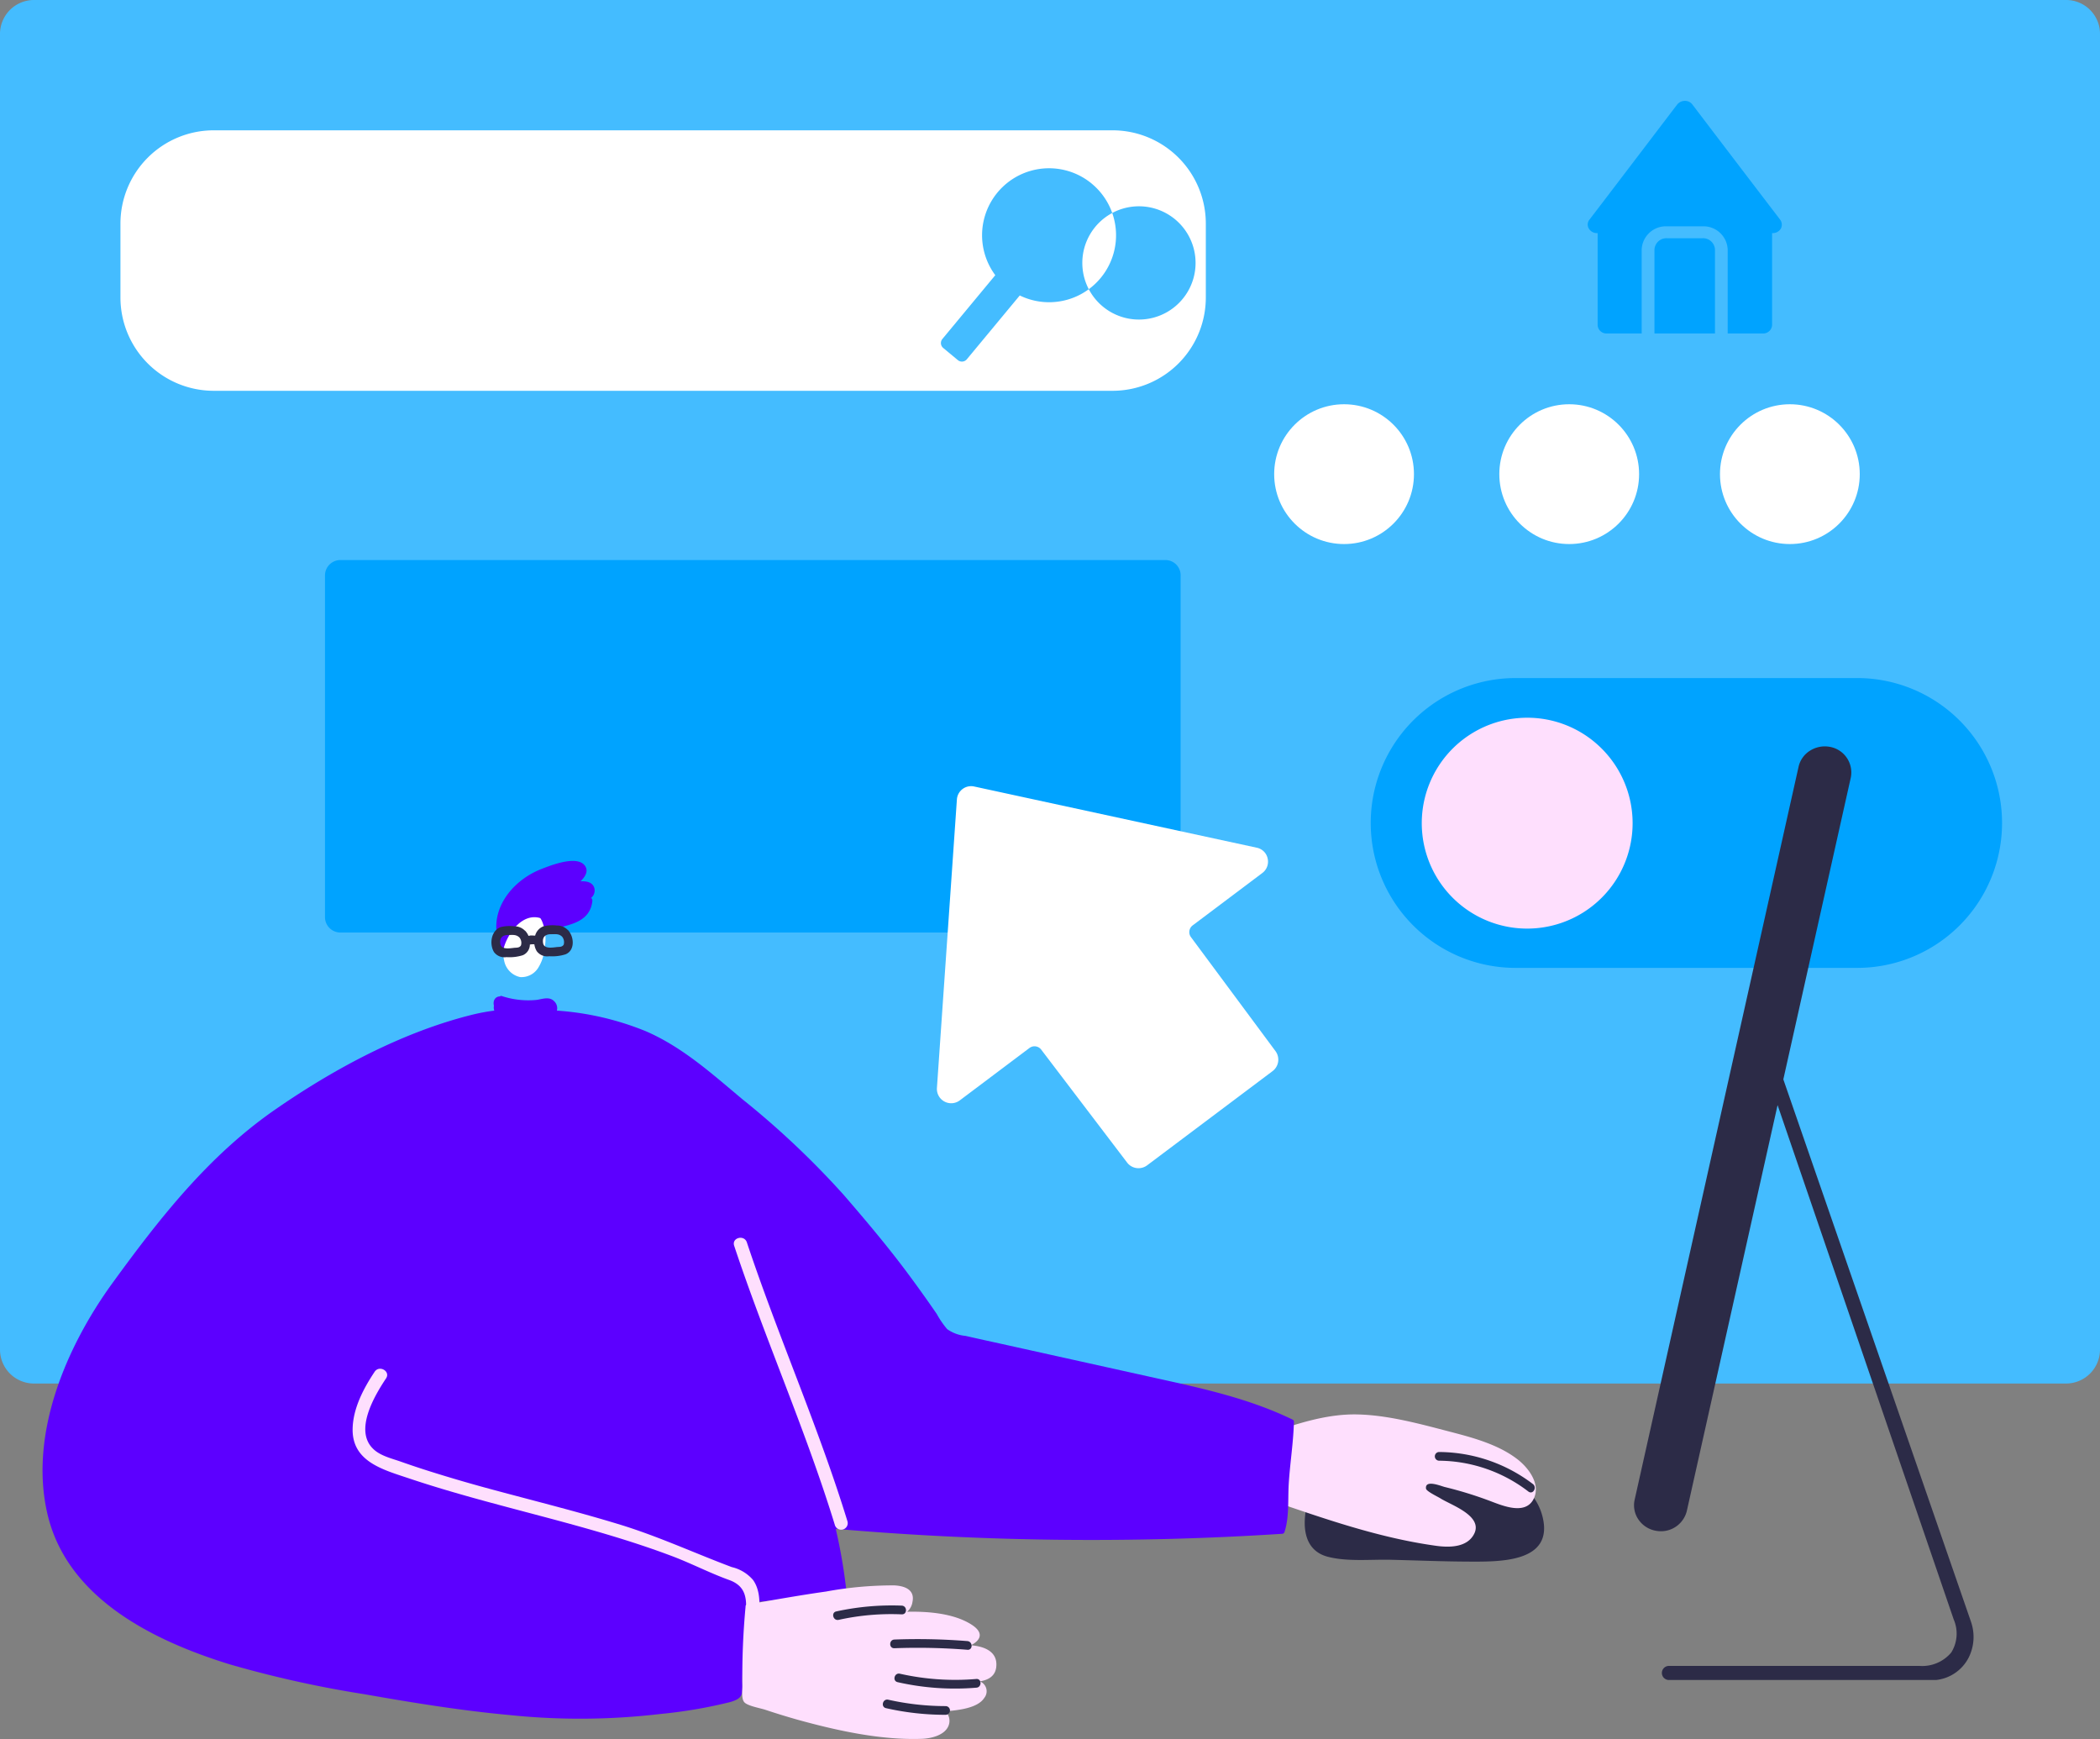 <svg xmlns="http://www.w3.org/2000/svg" width="500" height="413.998" viewBox="0 0 500 413.998"><rect x="0" y="0" width="500" height="413.998" fill="#808080" stroke="none"/><path d="M496.955,29.939H13.076A8.09,8.09,0,0,0,5,38.015V351.236a8.09,8.09,0,0,0,8.076,8.076H496.924A8.09,8.09,0,0,0,505,351.236V38.015a8.064,8.064,0,0,0-8.045-8.076Z" transform="translate(-5 -29.939)" fill="#44bcff"/><path d="M249.974,107.269H53.536a3.667,3.667,0,0,0-3.657,3.657v81.367a3.667,3.667,0,0,0,3.657,3.65H249.945a3.667,3.667,0,0,0,3.657-3.657v-81.36a3.621,3.621,0,0,0-3.628-3.657Z" transform="translate(27.499 26.059)" fill="#00a3ff"/><circle cx="16.64" cy="16.64" r="16.64" transform="translate(303.376 96.24)" fill="#fff"/><circle cx="16.64" cy="16.64" r="16.64" transform="translate(356.981 96.24)" fill="#fff"/><circle cx="16.64" cy="16.64" r="16.64" transform="translate(409.519 96.24)" fill="#fff"/><path d="M309.514,123.566H229.031a34.5,34.5,0,1,0,0,68.995h80.483a34.5,34.5,0,1,0,0-68.995Z" transform="translate(132.248 37.86)" fill="#00a3ff"/><path d="M224.163,129.141a25.1,25.1,0,1,0,19.962,7.251,25.033,25.033,0,0,0-19.962-7.251Z" transform="translate(137.237 41.826)" fill="#fedffd"/><path d="M241.811,246.023c-2.226-9.112-13.166-12.931-21.3-14.629a53.388,53.388,0,0,0-18.012-.7c-4.722.609-9.872,1.524-13.591,4.655a1.073,1.073,0,0,0-.305.345c-3.2,5.424-6.581,17.522,2.043,19.809,4.784,1.248,10.452.578,15.359.731,6.034.152,12.038.4,18.072.426,7.35.029,20.417.334,17.736-10.636Z" transform="translate(125.472 115.105)" fill="#2c2b47"/><path d="M239.588,235.861c-4.6-3.534-10.788-5.15-16.3-6.583-6.917-1.8-14.231-3.809-21.393-4.022-7.5-.243-14.69,2.195-21.667,4.572-.579.212-.4,1.1.152,1.035l.335,13.683c-.517-.031-.7.822-.121,1.035,12.981,4.448,26.024,9.05,39.709,10.94,3.078.428,7.436.457,9.081-2.895,2.1-4.3-5.669-6.857-8.076-8.41-.64-.4-3.352-1.678-3.414-2.317-.274-2.193,3.474-.64,4.39-.395a92.589,92.589,0,0,1,10.391,3.169c3.078,1.128,9.021,3.9,10.971-.579,1.493-3.5-1.493-7.276-4.053-9.231Z" transform="translate(121.629 111.485)" fill="#fedffd"/><path d="M96.835,155.14c-.426-1.219-1.736-1.552-3.26-1.464,1.188-1.128,1.9-2.414,1.128-3.621-1.8-2.8-8.412-.091-10.453.7-7.5,2.931-13.257,10.759-9.569,18.8a.836.836,0,0,0,1.005.517,1.335,1.335,0,0,0,.428-.122,48.319,48.319,0,0,1,12.464-5.3c3.748-.883,7.345-1.95,7.833-6.307a.929.929,0,0,0-.305-.733,2.241,2.241,0,0,0,.731-2.472Z" transform="translate(44.629 56.143)" fill="#5c00ff"/><path d="M83.852,158.506a5.2,5.2,0,0,0-5.09-3.138,5.1,5.1,0,0,0-3.779,3.412,12.338,12.338,0,0,0-.517,5.272c.031.4.06.824.091,1.25a8.937,8.937,0,0,0,.243,2.529,4.919,4.919,0,0,0,3.81,3.9,4.7,4.7,0,0,0,4.266-2.162,10.345,10.345,0,0,0,1.552-4.755A11.117,11.117,0,0,0,83.852,158.506Z" transform="translate(45.24 60.882)" fill="#fff"/><path d="M77.589,155.088c-3.621,1.647-4.084,6.034-3.262,9.483.031.153.153.183.276.183-.062.153-.093.336-.153.488a.272.272,0,0,0,.517.153c1.005-3.688,4.631-8.747,9.081-7.069a.267.267,0,0,0,.334-.245c-.367-3.047-4.295-4.143-6.793-2.993Z" transform="translate(44.95 60.363)" fill="#5c00ff"/><path d="M91.376,159.191a1.537,1.537,0,0,0-.183-.243,1.209,1.209,0,0,0-.212-.183,3.5,3.5,0,0,0-2.529-1.007,9.235,9.235,0,0,0-3.171.183,3.266,3.266,0,0,0-2.01,2.226c-.366,0-.762-.062-1.128-.031l-.457.091a3.418,3.418,0,0,0-.488-.853,1.781,1.781,0,0,0-.183-.243,1.294,1.294,0,0,0-.214-.183,3.5,3.5,0,0,0-2.529-1.007,9.227,9.227,0,0,0-3.169.183c-2.317.824-2.8,4.053-1.616,5.974a3.1,3.1,0,0,0,2.955,1.188,10.48,10.48,0,0,0,3.9-.457A2.779,2.779,0,0,0,82.02,162.3a3.141,3.141,0,0,1,1.067-.06,4.238,4.238,0,0,0,.579,1.645,3.1,3.1,0,0,0,2.955,1.188,10.465,10.465,0,0,0,3.9-.457c2.138-.878,2.076-3.778.853-5.424Zm-11.488,3.322c-.336.548-.945.517-1.493.548-1.159.122-3.2.548-3.414-.976-.214-1.462.61-2.1,1.95-2.069,1.034,0,1.8-.152,2.586.579a2.012,2.012,0,0,1,.374,1.917Zm10.172-.183c-.334.548-.945.517-1.493.548-1.157.121-3.2.548-3.412-.976-.214-1.462.609-2.1,1.95-2.069,1.034,0,1.8-.152,2.586.579a2.1,2.1,0,0,1,.378,1.917Z" transform="translate(44.142 62.575)" fill="#2c2b47"/><path d="M310.848,341.3,266.2,212.273l16.06-71.829a6.19,6.19,0,0,0-4.876-7.314,6.593,6.593,0,0,0-4.785.862,6.088,6.088,0,0,0-2.774,3.871L230.791,312.383a5.981,5.981,0,0,0,.884,4.631,6.319,6.319,0,0,0,3.991,2.683,6.971,6.971,0,0,0,1.341.152A6.338,6.338,0,0,0,243.225,315L264.832,218.4l41.933,122.448a8.517,8.517,0,0,1-.579,7.862,9.024,9.024,0,0,1-7.557,3.2H238.958a1.676,1.676,0,1,0,0,3.352h63.6a9.9,9.9,0,0,0,7.8-5.395,10.96,10.96,0,0,0,.486-8.562Z" transform="translate(158.403 44.691)" fill="#2c2b47"/><path d="M270.073,72.148q-10.464-13.695-20.9-27.423a2.184,2.184,0,0,0-1.8-.856,2.366,2.366,0,0,0-1.8.852c-2.895,3.779-17.431,22.917-20.905,27.428a1.841,1.841,0,0,0-.153,2.1,2.217,2.217,0,0,0,1.952,1.1h.152V97.229a2.095,2.095,0,0,0,2.195,2.012h37.148a2.115,2.115,0,0,0,2.195-2.012V75.348h.152a2.214,2.214,0,0,0,1.95-1.1A2.022,2.022,0,0,0,270.073,72.148Z" transform="translate(153.77 -19.853)" fill="#00a3ff"/><path d="M246.211,61.191h-8.5a5.772,5.772,0,0,0-6,5.517V92.977h20.479V66.738a5.767,5.767,0,0,0-5.972-5.547Zm2.955,28.984H234.752V66.738a2.857,2.857,0,0,1,2.955-2.712h8.5a2.836,2.836,0,0,1,2.955,2.712V90.176Z" transform="translate(159.165 -7.312)" fill="#44bcff"/><path d="M308.57,268.352c-10.117-4.936-21.088-7.374-32.029-9.783l-37.117-8.228c-2.931-.64-5.852-1.281-8.778-1.95a8.94,8.94,0,0,1-4.388-1.616,21.4,21.4,0,0,1-2.469-3.6q-3.429-4.985-7.04-9.843c-4.753-6.369-9.874-12.434-15.084-18.467a203.356,203.356,0,0,0-24.138-22.8c-7.253-6.064-14.233-12.4-23.009-16.207a68.179,68.179,0,0,0-21.179-4.907,2.3,2.3,0,0,0-.7-2.284c-1.128-1.1-2.712-.488-4.053-.274a20.067,20.067,0,0,1-8.381-.916.405.405,0,0,0-.426.091c-.945,0-1.767.824-1.433,2.226v.029a2.069,2.069,0,0,0,.091,1.128,47.068,47.068,0,0,0-4.876.884c-16.76,4.084-33.186,12.891-47.3,22.672-15.878,11-27.548,25.905-38.793,41.379-11,15.172-19.869,35.96-15.419,54.945,4.722,20.114,25.353,30.2,43.486,35.778a261.623,261.623,0,0,0,32.069,7.1c11.4,2.01,22.826,3.869,34.376,4.936a163.156,163.156,0,0,0,35.96-.243,113.71,113.71,0,0,0,16.638-2.835c3.719-1.067,2.774-2.317,2.931-6.186.214-5.7.7-11.724.914-17.433,3.171-.183,23.893-2.438,23.833-2.931a126.7,126.7,0,0,0-2.529-14.69A703.837,703.837,0,0,0,306.054,295.5a.591.591,0,0,0,.517-.4c1.159-3.6.793-7.586,1.007-11.367.3-5,1.128-10.026,1.248-15a.574.574,0,0,0-.257-.381Z" transform="translate(-0.744 69.645)" fill="#5c00ff"/><path d="M214.993,201.562,194.879,174.44a2,2,0,0,1,.4-2.8l16.579-12.466a3.364,3.364,0,0,0,1.279-3.448,3.321,3.321,0,0,0-2.621-2.586l-67.259-14.567a3.395,3.395,0,0,0-4.114,3.1l-4.753,68.659a3.407,3.407,0,0,0,5.455,2.957l16.578-12.464a2,2,0,0,1,2.8.395L179.672,228.1a3.376,3.376,0,0,0,2.712,1.341,3.417,3.417,0,0,0,2.043-.671l29.866-22.429a3.419,3.419,0,0,0,.7-4.778Z" transform="translate(88.688 48.667)" fill="#fff"/><path d="M226.5,238.05a37.181,37.181,0,0,0-22.338-7.619,1.035,1.035,0,0,0,0,2.069,35.329,35.329,0,0,1,21.272,7.345c1.1.826,2.134-1,1.066-1.795Z" transform="translate(138.469 115.245)" fill="#2c2b47"/><path d="M161.936,263.111c2.284-1.159,3.383-3.017-.153-5.121-4.022-2.414-9.781-2.986-15.024-2.864a3.759,3.759,0,0,0,1.281-2.347c.609-2.895-1.829-3.809-4.328-3.931a88.278,88.278,0,0,0-16.243,1.462c-6.278.884-12.526,2.012-18.8,3.1a.4.4,0,0,0-.366.457v.031a177.672,177.672,0,0,0-.762,18.895c0,.974-.274,3.017.457,3.869.824.916,3.84,1.4,5.09,1.829,2.56.853,5.15,1.645,7.741,2.378,9.295,2.559,19.686,4.845,29.378,4.51,2.193-.062,5.607-.824,6.46-3.231a3.127,3.127,0,0,0-.793-3.322c3.322-.274,7.741-.792,9.266-3.2a2.505,2.505,0,0,0-1.1-3.933c2.043-.3,3.81-1.248,3.966-3.621.271-3.565-2.99-4.724-6.067-4.967Z" transform="translate(69.215 128.582)" fill="#fedffd"/><path d="M136.379,251.661a62.147,62.147,0,0,0-15.572,1.379c-1.31.274-.762,2.286.548,2.012a57.857,57.857,0,0,1,15.024-1.312c1.371.053,1.34-2.019,0-2.079Z" transform="translate(78.316 130.586)" fill="#2c2b47"/><path d="M146.308,256.734a150.151,150.151,0,0,0-17.369-.366c-1.341.06-1.341,2.133,0,2.069a149.783,149.783,0,0,1,17.369.366C147.649,258.927,147.649,256.855,146.308,256.734Z" transform="translate(84.02 133.954)" fill="#2c2b47"/><path d="M148.015,262.308a59.8,59.8,0,0,1-18.193-1.25c-1.31-.305-1.86,1.707-.55,2.01a61.632,61.632,0,0,0,18.772,1.312c1.281-.093,1.3-2.164-.029-2.072Z" transform="translate(84.447 137.401)" fill="#2c2b47"/><path d="M141.866,266.17a62.33,62.33,0,0,1-13.653-1.524c-1.31-.305-1.859,1.707-.548,2.012a63.873,63.873,0,0,0,14.2,1.584,1.036,1.036,0,1,0,0-2.072Z" transform="translate(83.282 139.999)" fill="#2c2b47"/><path d="M148.993,269.169a9.536,9.536,0,0,0-5.029-3.017c-8.838-3.321-17.279-7.222-26.329-10.026-10.088-3.1-20.328-5.638-30.505-8.381q-7.5-2.01-14.872-4.328-3.54-1.11-7.04-2.347c-2.224-.791-5-1.4-6.705-3.138-4.448-4.419.4-12.586,3.14-16.7,1.128-1.676-1.584-3.26-2.712-1.584-2.621,3.931-5.121,8.653-5.241,13.5-.214,7.953,7.343,9.843,13.591,11.947,20.571,6.886,42.024,10.757,62.352,18.407,4.631,1.736,9.05,4.052,13.714,5.729,4.174,1.522,4.266,4.631,3.9,8.807-.183,2.01,2.957,1.981,3.14,0,.274-2.926.426-6.369-1.4-8.869Z" transform="translate(30.261 106.92)" fill="#fedffd"/><path d="M133.394,268.339c-6.919-22.522-16.517-44.067-23.953-66.405-.64-1.9-3.657-1.1-3.017.822,7.414,22.338,17.034,43.885,23.953,66.405a1.564,1.564,0,1,0,3.017-.822Z" transform="translate(68.38 93.825)" fill="#fedffd"/><path d="M257.9,109.945H43.788A22.214,22.214,0,0,1,21.633,87.79v-17.7A22.214,22.214,0,0,1,43.788,47.933H257.9a22.216,22.216,0,0,1,22.155,22.155V87.793A22.216,22.216,0,0,1,257.9,109.945Z" transform="translate(7.045 -16.909)" fill="#fff"/><path d="M170.86,56.842A15.947,15.947,0,0,0,147.883,78.63L135.3,93.8a1.519,1.519,0,0,0,.214,2.178l3.448,2.864a1.519,1.519,0,0,0,2.164-.214l12.586-15.172a15.94,15.94,0,0,0,17.157-26.6Zm-2.255,18.864a13.482,13.482,0,1,1,0,.007Z" transform="translate(89.09 -13.116)" fill="#44bcff"/></svg>